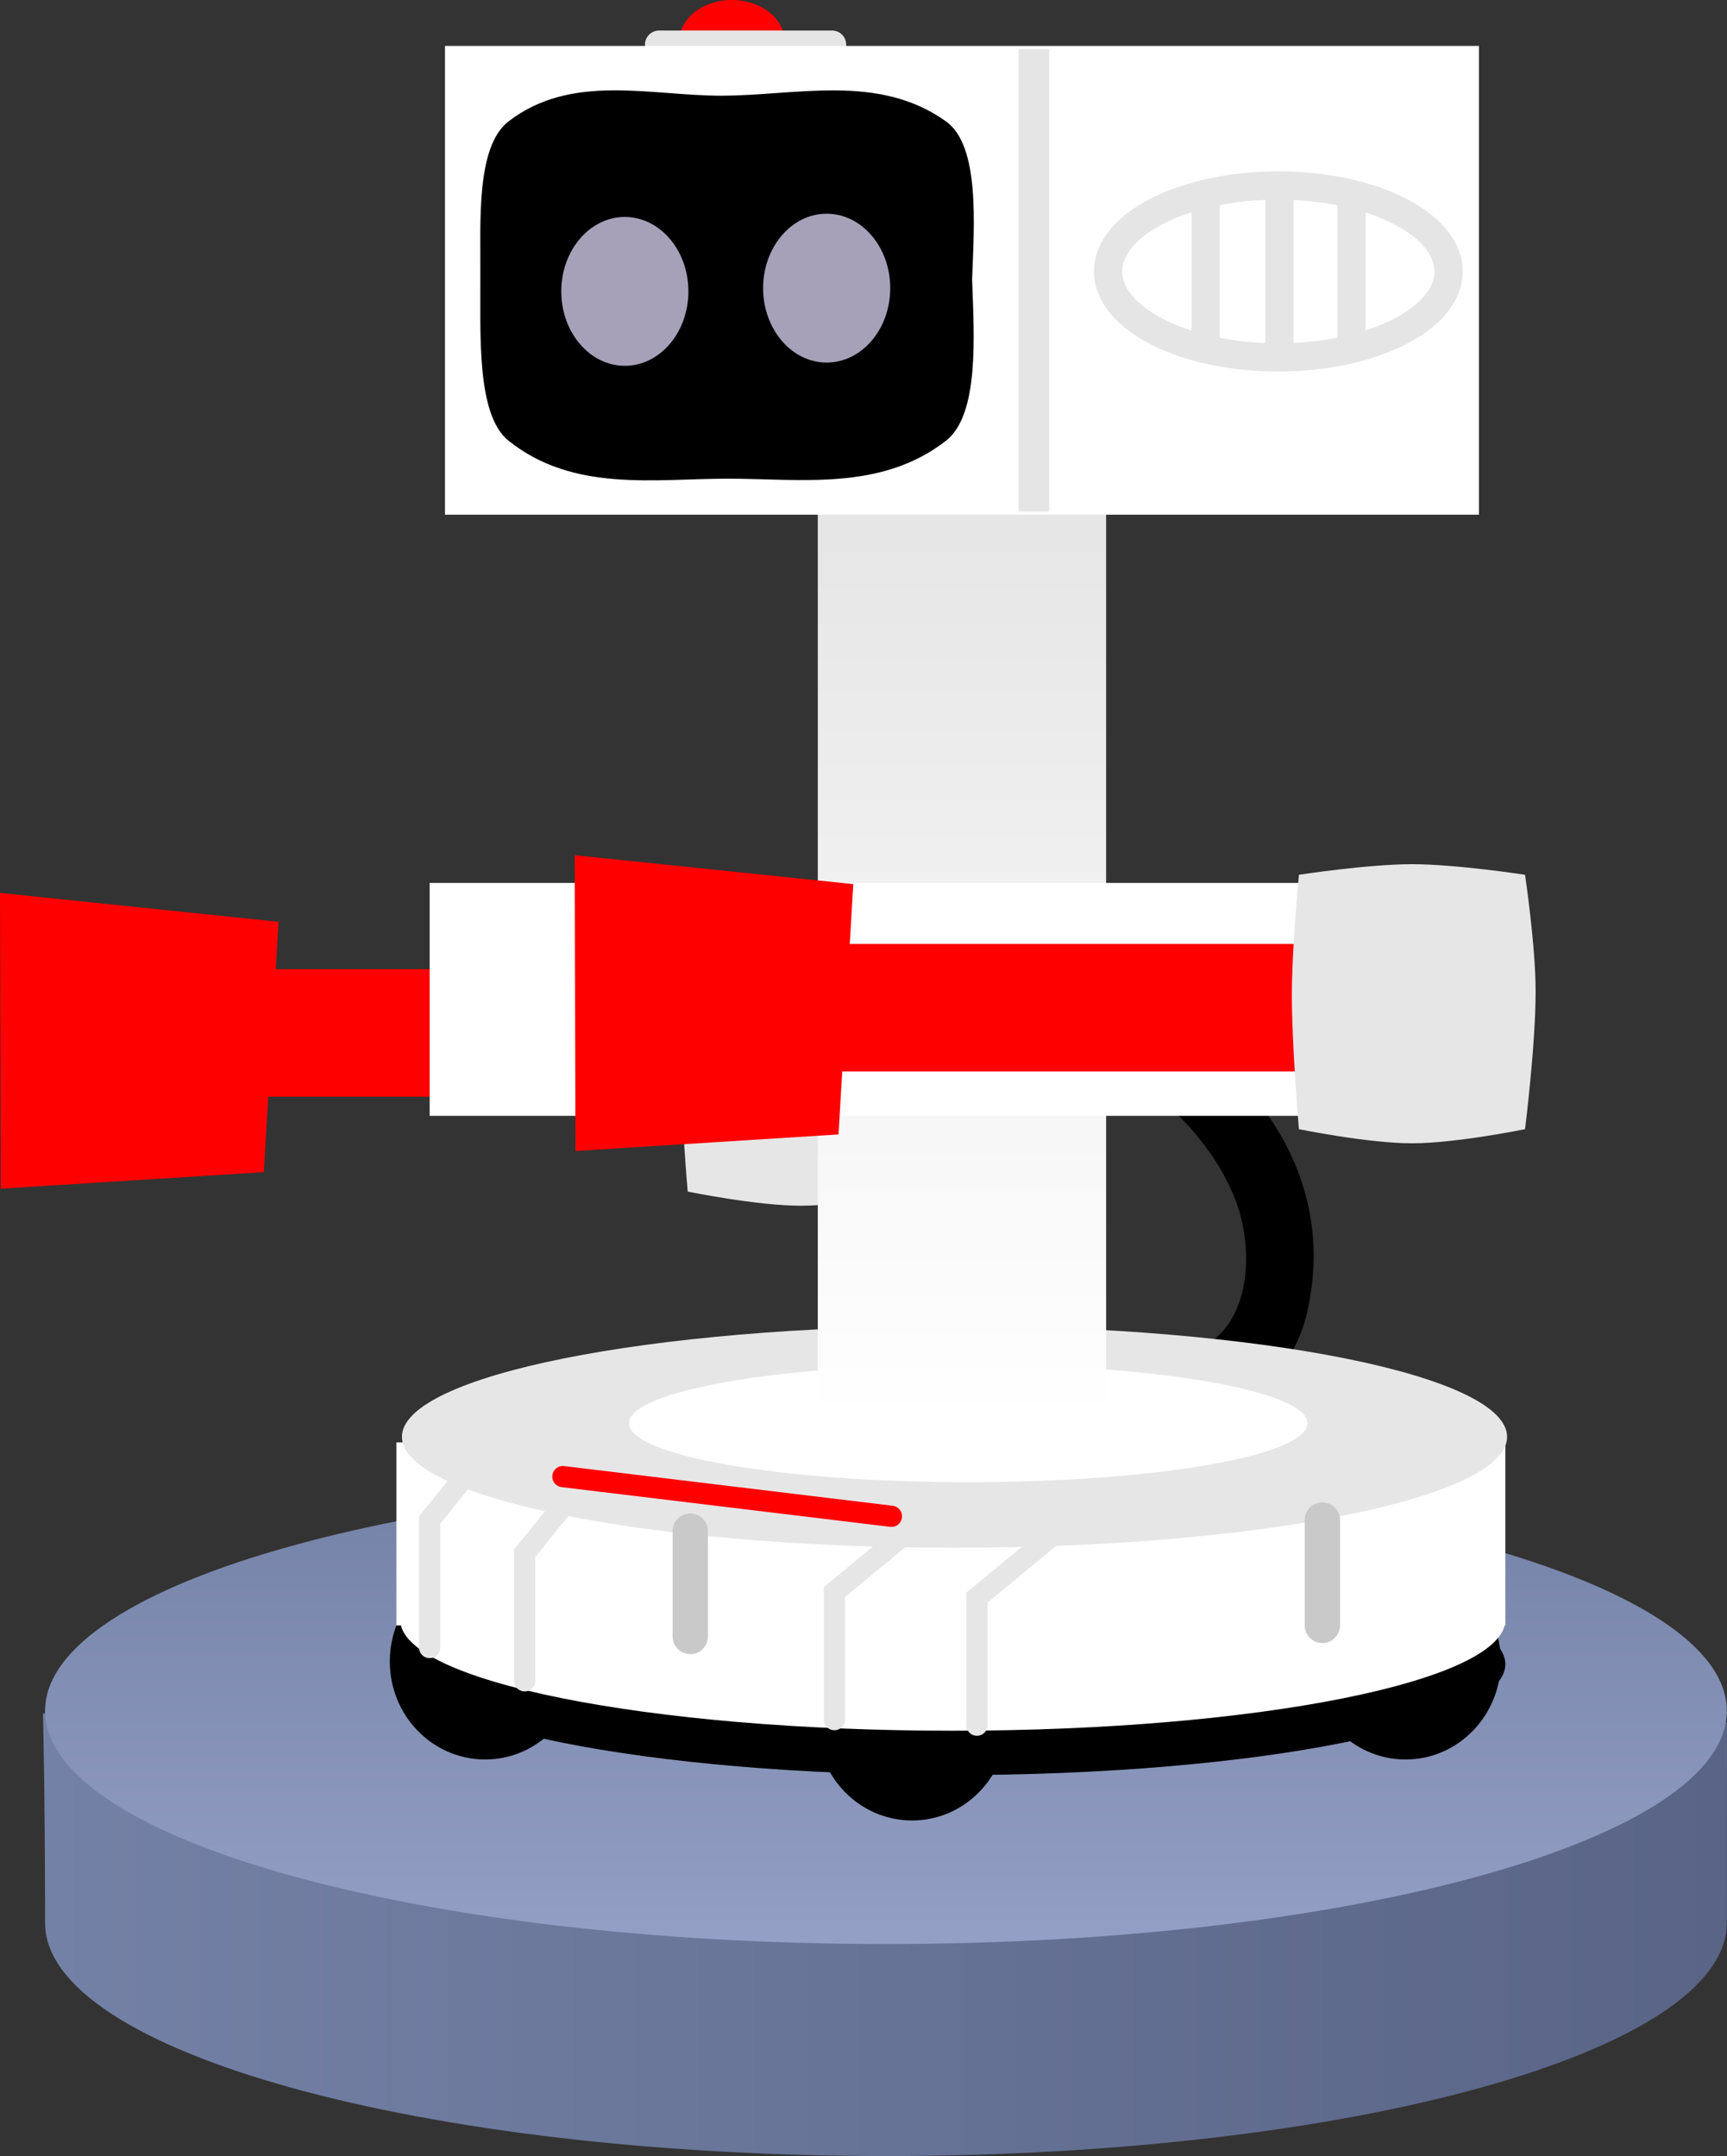 <svg version="1.1" xmlns="http://www.w3.org/2000/svg" xmlns:xlink="http://www.w3.org/1999/xlink" width="122.202" height="152.56" viewBox="0,0,122.202,152.56"><rect x="0" y="0" width="122.202" height="152.56" fill="#333333" stroke="none"/><defs><linearGradient x1="180.988" y1="247.167" x2="300.147" y2="247.167" gradientUnits="userSpaceOnUse" id="color-1"><stop offset="0" stop-color="#7481a6"/><stop offset="1" stop-color="#596486"/></linearGradient><linearGradient x1="240.634" y1="217" x2="240.634" y2="250" gradientUnits="userSpaceOnUse" id="color-2"><stop offset="0" stop-color="#7481a6"/><stop offset="1" stop-color="#939fc4"/></linearGradient><linearGradient x1="246.013" y1="147.803" x2="246.013" y2="212.933" gradientUnits="userSpaceOnUse" id="color-3"><stop offset="0" stop-color="#e5e5e5"/><stop offset="1" stop-color="#ffffff"/></linearGradient></defs><g transform="translate(-177.945,-112.44)"><g data-paper-data="{&quot;isPaintingLayer&quot;:true}" fill-rule="nonzero" stroke-linejoin="miter" stroke-miterlimit="10" stroke-dasharray="" stroke-dashoffset="0" style="mix-blend-mode: normal"><path d="M181.134,248.5c0,-9.113 -0.147,-14.808 -0.147,-14.808l58.98,-4.359l60.179,4.982c0,0 -0.012,11.123 -0.012,14.185c0,9.113 -26.639,16.5 -59.5,16.5c-32.861,0 -59.5,-7.387 -59.5,-16.5z" data-paper-data="{&quot;origPos&quot;:null,&quot;index&quot;:null}" fill="url(#color-1)" stroke="none" stroke-width="0" stroke-linecap="butt"/><path d="M240.634,217c32.861,0 59.5,7.387 59.5,16.5c0,9.113 -26.639,16.5 -59.5,16.5c-32.861,0 -59.5,-7.387 -59.5,-16.5c0,-9.113 26.639,-16.5 59.5,-16.5z" data-paper-data="{&quot;origPos&quot;:null,&quot;index&quot;:null}" fill="url(#color-2)" stroke="none" stroke-width="0" stroke-linecap="butt"/><path d="M262.388,210.71c-1.118,-2.236 1.118,-3.354 1.118,-3.354l0.184,-0.018c2.853,-2.068 2.913,-6.95 1.614,-10.147c-2.836,-6.985 -10.663,-11.323 -17.471,-13.56c0,0 -2.372,-0.791 -1.581,-3.162c0.791,-2.372 3.162,-1.581 3.162,-1.581c11.333,3.823 24.204,12.983 20.982,26.587c-0.514,2.172 -1.844,4.215 -3.505,5.705l-1.149,0.649c0,0 -2.236,1.118 -3.354,-1.118z" fill="#000000" stroke="none" stroke-width="0.5" stroke-linecap="butt"/><path d="M226.606,196.756c0,0 -0.5,-5.793 -0.5,-9.5c0,-3.317 0.5,-8.5 0.5,-8.5c0,0 4.878,-0.75 8,-0.75c3.122,0 8,0.75 8,0.75c0,0 0.75,5.03 0.75,8.25c0,3.805 -0.75,9.75 -0.75,9.75c0,0 -4.878,1 -8,1c-3.122,0 -8,-1 -8,-1z" data-paper-data="{&quot;origPos&quot;:null}" fill="#e6e6e6" stroke="none" stroke-width="NaN" stroke-linecap="butt"/><path d="M277.401,235.69c-3.034,0 -5.493,-2.547 -5.493,-5.689c0,-3.142 2.459,-5.689 5.493,-5.689c3.034,0 5.493,2.547 5.493,5.689c0,3.142 -2.459,5.689 -5.493,5.689z" data-paper-data="{&quot;origPos&quot;:null}" fill="#000000" stroke="#000000" stroke-width="2.5" stroke-linecap="butt"/><path d="M212.271,235.69c-3.034,0 -5.493,-2.547 -5.493,-5.689c0,-3.142 2.459,-5.689 5.493,-5.689c3.034,0 5.493,2.547 5.493,5.689c0,3.142 -2.459,5.689 -5.493,5.689z" data-paper-data="{&quot;origPos&quot;:null}" fill="#000000" stroke="#000000" stroke-width="2.5" stroke-linecap="butt"/><path d="M242.482,240.006c-3.034,0 -5.493,-2.547 -5.493,-5.689c0,-3.142 2.459,-5.689 5.493,-5.689c3.034,0 5.493,2.547 5.493,5.689c0,3.142 -2.459,5.689 -5.493,5.689z" data-paper-data="{&quot;origPos&quot;:null}" fill="#000000" stroke="#000000" stroke-width="2.5" stroke-linecap="butt"/><path d="M245.364,222.35c21.594,0 39.1,3.513 39.1,7.847c0,4.334 -17.506,7.847 -39.1,7.847c-21.594,0 -39.1,-3.513 -39.1,-7.847c0,-4.334 17.506,-7.847 39.1,-7.847z" data-paper-data="{&quot;origPos&quot;:null}" fill="#000000" stroke="none" stroke-width="0" stroke-linecap="butt"/><path d="M245.364,219.211c21.594,0 39.1,3.513 39.1,7.847c0,4.334 -17.506,7.847 -39.1,7.847c-21.594,0 -39.1,-3.513 -39.1,-7.847c0,-4.334 17.506,-7.847 39.1,-7.847z" data-paper-data="{&quot;origPos&quot;:null}" fill="#ffffff" stroke="none" stroke-width="0" stroke-linecap="butt"/><path d="M205.993,227.45v-12.948h78.47v12.948z" data-paper-data="{&quot;origPos&quot;:null}" fill="#ffffff" stroke="none" stroke-width="0" stroke-linecap="butt"/><path d="M245.486,206.263c21.594,0 39.1,3.513 39.1,7.847c0,4.334 -17.506,7.847 -39.1,7.847c-21.594,0 -39.1,-3.513 -39.1,-7.847c0,-4.334 17.506,-7.847 39.1,-7.847z" data-paper-data="{&quot;origPos&quot;:null}" fill="#e6e6e6" stroke="none" stroke-width="0" stroke-linecap="butt"/><path d="M270.459,213.15c0,2.301 -10.745,4.167 -24,4.167c-13.255,0 -24,-1.865 -24,-4.167c0,-2.301 10.745,-4.167 24,-4.167c13.255,0 24,1.865 24,4.167z" data-paper-data="{&quot;origPos&quot;:null}" fill="#ffffff" stroke="none" stroke-width="0" stroke-linecap="butt"/><path d="M235.812,212.933v-65.13h20.402v65.13z" data-paper-data="{&quot;origPos&quot;:null}" fill="url(#color-3)" stroke="none" stroke-width="NaN" stroke-linecap="butt"/><g data-paper-data="{&quot;origPos&quot;:null}" fill="#ff0000" stroke="none" stroke-width="0" stroke-linecap="butt"><path d="M194.615,190.041v-9.024h38.058v9.024z" data-paper-data="{&quot;origPos&quot;:null}"/><path d="M197.657,177.667l-1.045,17.712l-18.613,1.171l-0.053,-20.928z" data-paper-data="{&quot;origPos&quot;:null}"/></g><path d="M232.355,113.283c0.671,0.52 1.087,1.239 1.087,2.032c0,0.793 -0.416,1.512 -1.087,2.032c-0.671,0.52 -1.598,0.843 -2.621,0.843c-1.023,0 -1.95,-0.322 -2.621,-0.843c-0.671,-0.52 -1.087,-1.239 -1.087,-2.032c0,-0.793 0.416,-1.512 1.087,-2.032c0.671,-0.52 1.598,-0.843 2.621,-0.843c1.023,0 1.95,0.322 2.621,0.843z" data-paper-data="{&quot;origPos&quot;:null,&quot;index&quot;:null}" fill="#ff0000" stroke="none" stroke-width="1" stroke-linecap="butt"/><path d="M224.581,115.6h12.241" data-paper-data="{&quot;origPos&quot;:null,&quot;index&quot;:null}" fill="none" stroke="#e5e5e5" stroke-width="2" stroke-linecap="round"/><path d="M281.507,147.773h-70.988v-30.996h70.988z" data-paper-data="{&quot;origPos&quot;:null,&quot;index&quot;:null}" fill="#ffffff" stroke="#ffffff" stroke-width="2.174" stroke-linecap="butt"/><path d="M244.877,121.025c2.432,1.732 1.99,7.353 1.854,11.194c0.136,3.946 0.529,9.561 -1.854,11.411c-4.58,3.565 -10.254,2.683 -15.435,2.681c-5.206,0.002 -10.929,0.974 -15.508,-2.681c-2.314,-1.85 -1.972,-7.653 -2,-11.79c0.028,-3.64 -0.328,-9.024 2,-10.815c4.461,-3.427 10.01,-1.811 15.034,-1.814c5.315,0.002 11.121,-1.604 15.909,1.814z" data-paper-data="{&quot;origPos&quot;:null,&quot;index&quot;:null}" fill="#000000" stroke="none" stroke-width="0.93" stroke-linecap="butt"/><path d="M239.62,129.105c0.815,0.954 1.318,2.27 1.318,3.723c0,1.453 -0.504,2.77 -1.318,3.723c-0.815,0.954 -1.939,1.544 -3.18,1.544c-1.241,0 -2.366,-0.59 -3.18,-1.544c-0.815,-0.954 -1.318,-2.27 -1.318,-3.723c0,-1.453 0.504,-2.769 1.318,-3.723c0.815,-0.954 1.939,-1.543 3.18,-1.543c1.241,0 2.366,0.59 3.18,1.543z" data-paper-data="{&quot;origPos&quot;:null,&quot;index&quot;:null}" fill="#a6a1b9" stroke="none" stroke-width="0.764" stroke-linecap="butt"/><path d="M225.338,129.335c0.815,0.954 1.318,2.27 1.318,3.723c0,1.453 -0.504,2.77 -1.318,3.723c-0.815,0.954 -1.939,1.544 -3.18,1.544c-1.241,0 -2.366,-0.59 -3.18,-1.544c-0.815,-0.954 -1.318,-2.27 -1.318,-3.723c0,-1.453 0.504,-2.769 1.318,-3.723c0.815,-0.954 1.939,-1.543 3.18,-1.543c1.241,0 2.366,0.59 3.18,1.543z" data-paper-data="{&quot;origPos&quot;:null,&quot;index&quot;:null}" fill="#a6a1b9" stroke="none" stroke-width="0.764" stroke-linecap="butt"/><path d="M252.184,148.639h-2.158v-32.722h2.158z" data-paper-data="{&quot;origPos&quot;:null,&quot;index&quot;:null}" fill="#e5e5e5" stroke="none" stroke-width="0.776" stroke-linecap="butt"/><path d="M276.915,127.348c2.181,1.101 3.53,2.622 3.53,4.299c0,1.678 -1.35,3.198 -3.53,4.299c-2.181,1.101 -5.192,1.782 -8.515,1.782c-3.323,0 -6.334,-0.681 -8.515,-1.782c-2.181,-1.101 -3.53,-2.622 -3.53,-4.299c0,-1.678 1.35,-3.198 3.53,-4.299c2.181,-1.101 5.192,-1.782 8.515,-1.782c3.323,0 6.334,0.681 8.515,1.782z" data-paper-data="{&quot;origPos&quot;:null,&quot;index&quot;:null}" fill="none" stroke="#e5e5e5" stroke-width="2" stroke-linecap="butt"/><path d="M273.58,126.861v9.691" data-paper-data="{&quot;origPos&quot;:null,&quot;index&quot;:null}" fill="none" stroke="#e5e5e5" stroke-width="2" stroke-linecap="round"/><path d="M268.479,137.65v-11.574" data-paper-data="{&quot;origPos&quot;:null,&quot;index&quot;:null}" fill="none" stroke="#e5e5e5" stroke-width="2" stroke-linecap="round"/><path d="M263.261,126.665v10.005" data-paper-data="{&quot;origPos&quot;:null,&quot;index&quot;:null}" fill="none" stroke="#e5e5e5" stroke-width="2" stroke-linecap="round"/><path d="M208.347,191.396v-16.479h76.508v16.479z" data-paper-data="{&quot;origPos&quot;:null}" fill="#ffffff" stroke="none" stroke-width="0" stroke-linecap="butt"/><path d="M232.281,188.257v-9.024h38.058v9.024z" data-paper-data="{&quot;origPos&quot;:null}" fill="#ff0000" stroke="none" stroke-width="0" stroke-linecap="butt"/><path d="M271.516,219.996v7.455" data-paper-data="{&quot;origPos&quot;:null}" fill="none" stroke="#c9c9c9" stroke-width="2.5" stroke-linecap="round"/><path d="M247.074,234.513v-9.024l5.216,-4.316" data-paper-data="{&quot;origPos&quot;:null}" fill="none" stroke="#e6e6e6" stroke-width="1.5" stroke-linecap="round"/><path d="M236.989,234.12v-9.024l5.216,-4.316" data-paper-data="{&quot;origPos&quot;:null}" fill="none" stroke="#e6e6e6" stroke-width="1.5" stroke-linecap="round"/><path d="M215.071,231.374v-9.024l3.478,-4.316" data-paper-data="{&quot;origPos&quot;:null}" fill="none" stroke="#e6e6e6" stroke-width="1.5" stroke-linecap="round"/><path d="M208.347,229.02v-9.024l3.478,-4.316" data-paper-data="{&quot;origPos&quot;:null}" fill="none" stroke="#e6e6e6" stroke-width="1.5" stroke-linecap="round"/><path d="M226.788,220.78v7.455" data-paper-data="{&quot;origPos&quot;:null}" fill="none" stroke="#c9c9c9" stroke-width="2.5" stroke-linecap="round"/><path d="M269.856,192.339c0,0 -0.5,-5.793 -0.5,-9.5c0,-3.317 0.5,-8.5 0.5,-8.5c0,0 4.878,-0.75 8,-0.75c3.122,0 8,0.75 8,0.75c0,0 0.75,5.03 0.75,8.25c0,3.805 -0.75,9.75 -0.75,9.75c0,0 -4.878,1 -8,1c-3.122,0 -8,-1 -8,-1z" data-paper-data="{&quot;origPos&quot;:null}" fill="#e6e6e6" stroke="none" stroke-width="NaN" stroke-linecap="butt"/><path d="M241.021,219.732l-23.247,-2.809" data-paper-data="{&quot;origPos&quot;:null,&quot;origRot&quot;:0}" fill="none" stroke="#ff0000" stroke-width="1.5" stroke-linecap="round"/><path d="M238.323,175l-1.045,17.712l-18.613,1.171l-0.053,-20.928z" fill="#ff0000" stroke="none" stroke-width="0" stroke-linecap="butt"/></g></g></svg>